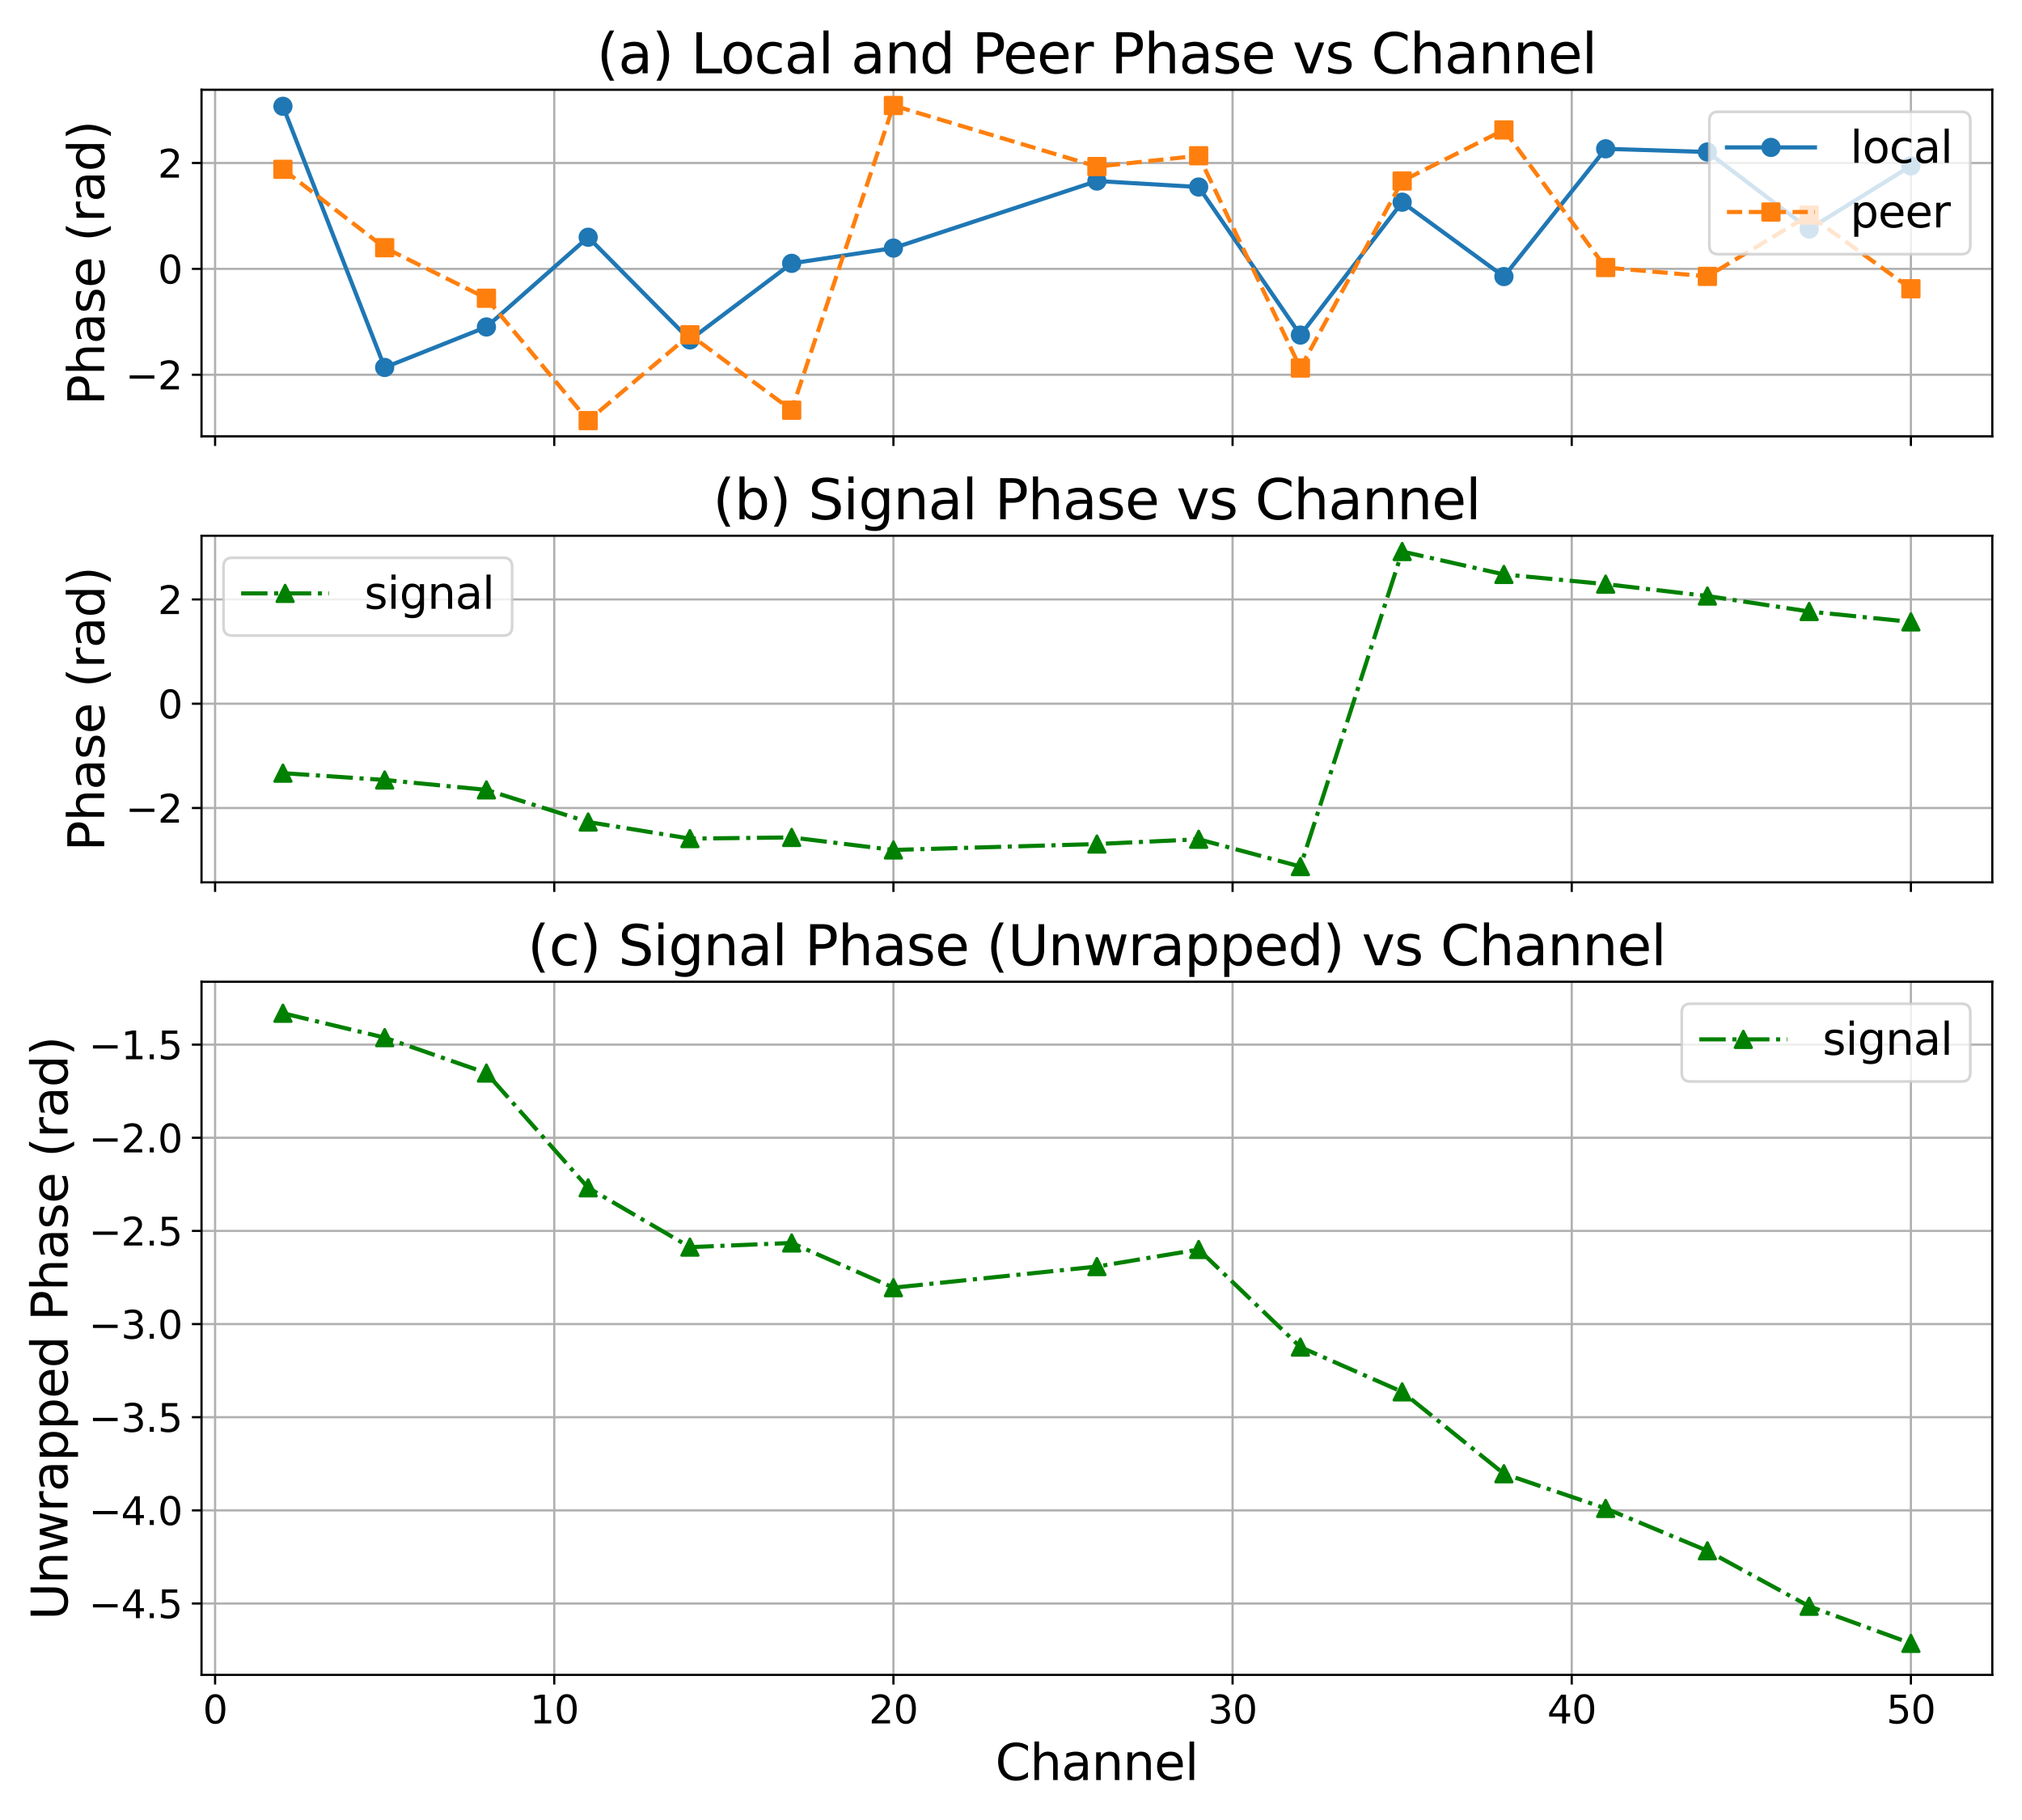 <?xml version="1.0" encoding="utf-8" standalone="no"?>
<!DOCTYPE svg PUBLIC "-//W3C//DTD SVG 1.1//EN"
  "http://www.w3.org/Graphics/SVG/1.1/DTD/svg11.dtd">
<svg xmlns:xlink="http://www.w3.org/1999/xlink" width="735.243pt" height="661.719pt" viewBox="0 0 735.243 661.719" xmlns="http://www.w3.org/2000/svg" version="1.1">
 <defs>
  <style type="text/css">*{stroke-linejoin: round; stroke-linecap: butt}</style>
 </defs>
 <g id="figure_1">
  <g id="patch_1">
   <path d="M 0 661.719 
L 735.243 661.719 
L 735.243 0 
L 0 0 
z
" style="fill: #ffffff"/>
  </g>
  <g id="axes_1">
   <g id="patch_2">
    <path d="M 73.28 158.65 
L 724.443 158.65 
L 724.443 32.64 
L 73.28 32.64 
z
" style="fill: #ffffff"/>
   </g>
   <g id="matplotlib.axis_1">
    <g id="xtick_1">
     <g id="line2d_1">
      <path d="M 78.213 158.65 
L 78.213 32.64 
" clip-path="url(#p3ff917befa)" style="fill: none; stroke: #b0b0b0; stroke-width: 0.8; stroke-linecap: square"/>
     </g>
     <g id="line2d_2">
      <defs>
       <path id="m486cc1d243" d="M 0 0 
L 0 3.5 
" style="stroke: #000000; stroke-width: 0.8"/>
      </defs>
      <g>
       <use xlink:href="#m486cc1d243" x="78.213" y="158.65" style="stroke: #000000; stroke-width: 0.8"/>
      </g>
     </g>
    </g>
    <g id="xtick_2">
     <g id="line2d_3">
      <path d="M 201.539 158.65 
L 201.539 32.64 
" clip-path="url(#p3ff917befa)" style="fill: none; stroke: #b0b0b0; stroke-width: 0.8; stroke-linecap: square"/>
     </g>
     <g id="line2d_4">
      <g>
       <use xlink:href="#m486cc1d243" x="201.539" y="158.65" style="stroke: #000000; stroke-width: 0.8"/>
      </g>
     </g>
    </g>
    <g id="xtick_3">
     <g id="line2d_5">
      <path d="M 324.866 158.65 
L 324.866 32.64 
" clip-path="url(#p3ff917befa)" style="fill: none; stroke: #b0b0b0; stroke-width: 0.8; stroke-linecap: square"/>
     </g>
     <g id="line2d_6">
      <g>
       <use xlink:href="#m486cc1d243" x="324.866" y="158.65" style="stroke: #000000; stroke-width: 0.8"/>
      </g>
     </g>
    </g>
    <g id="xtick_4">
     <g id="line2d_7">
      <path d="M 448.192 158.65 
L 448.192 32.64 
" clip-path="url(#p3ff917befa)" style="fill: none; stroke: #b0b0b0; stroke-width: 0.8; stroke-linecap: square"/>
     </g>
     <g id="line2d_8">
      <g>
       <use xlink:href="#m486cc1d243" x="448.192" y="158.65" style="stroke: #000000; stroke-width: 0.8"/>
      </g>
     </g>
    </g>
    <g id="xtick_5">
     <g id="line2d_9">
      <path d="M 571.518 158.65 
L 571.518 32.64 
" clip-path="url(#p3ff917befa)" style="fill: none; stroke: #b0b0b0; stroke-width: 0.8; stroke-linecap: square"/>
     </g>
     <g id="line2d_10">
      <g>
       <use xlink:href="#m486cc1d243" x="571.518" y="158.65" style="stroke: #000000; stroke-width: 0.8"/>
      </g>
     </g>
    </g>
    <g id="xtick_6">
     <g id="line2d_11">
      <path d="M 694.845 158.65 
L 694.845 32.64 
" clip-path="url(#p3ff917befa)" style="fill: none; stroke: #b0b0b0; stroke-width: 0.8; stroke-linecap: square"/>
     </g>
     <g id="line2d_12">
      <g>
       <use xlink:href="#m486cc1d243" x="694.845" y="158.65" style="stroke: #000000; stroke-width: 0.8"/>
      </g>
     </g>
    </g>
   </g>
   <g id="matplotlib.axis_2">
    <g id="ytick_1">
     <g id="line2d_13">
      <path d="M 73.28 136.251 
L 724.443 136.251 
" clip-path="url(#p3ff917befa)" style="fill: none; stroke: #b0b0b0; stroke-width: 0.8; stroke-linecap: square"/>
     </g>
     <g id="line2d_14">
      <defs>
       <path id="m146e8f271c" d="M 0 0 
L -3.5 0 
" style="stroke: #000000; stroke-width: 0.8"/>
      </defs>
      <g>
       <use xlink:href="#m146e8f271c" x="73.28" y="136.251" style="stroke: #000000; stroke-width: 0.8"/>
      </g>
     </g>
     <g id="text_1">
      <!-- −2 -->
      <g transform="translate(45.641 141.57) scale(0.14 -0.14)">
       <defs>
        <path id="DejaVuSans-2212" d="M 678 2272 
L 4684 2272 
L 4684 1741 
L 678 1741 
L 678 2272 
z
" transform="scale(0.016)"/>
        <path id="DejaVuSans-32" d="M 1228 531 
L 3431 531 
L 3431 0 
L 469 0 
L 469 531 
Q 828 903 1448 1529 
Q 2069 2156 2228 2338 
Q 2531 2678 2651 2914 
Q 2772 3150 2772 3378 
Q 2772 3750 2511 3984 
Q 2250 4219 1831 4219 
Q 1534 4219 1204 4116 
Q 875 4013 500 3803 
L 500 4441 
Q 881 4594 1212 4672 
Q 1544 4750 1819 4750 
Q 2544 4750 2975 4387 
Q 3406 4025 3406 3419 
Q 3406 3131 3298 2873 
Q 3191 2616 2906 2266 
Q 2828 2175 2409 1742 
Q 1991 1309 1228 531 
z
" transform="scale(0.016)"/>
       </defs>
       <use xlink:href="#DejaVuSans-2212"/>
       <use xlink:href="#DejaVuSans-32" transform="translate(83.789 0)"/>
      </g>
     </g>
    </g>
    <g id="ytick_2">
     <g id="line2d_15">
      <path d="M 73.28 97.758 
L 724.443 97.758 
" clip-path="url(#p3ff917befa)" style="fill: none; stroke: #b0b0b0; stroke-width: 0.8; stroke-linecap: square"/>
     </g>
     <g id="line2d_16">
      <g>
       <use xlink:href="#m146e8f271c" x="73.28" y="97.758" style="stroke: #000000; stroke-width: 0.8"/>
      </g>
     </g>
     <g id="text_2">
      <!-- 0 -->
      <g transform="translate(57.373 103.076) scale(0.14 -0.14)">
       <defs>
        <path id="DejaVuSans-30" d="M 2034 4250 
Q 1547 4250 1301 3770 
Q 1056 3291 1056 2328 
Q 1056 1369 1301 889 
Q 1547 409 2034 409 
Q 2525 409 2770 889 
Q 3016 1369 3016 2328 
Q 3016 3291 2770 3770 
Q 2525 4250 2034 4250 
z
M 2034 4750 
Q 2819 4750 3233 4129 
Q 3647 3509 3647 2328 
Q 3647 1150 3233 529 
Q 2819 -91 2034 -91 
Q 1250 -91 836 529 
Q 422 1150 422 2328 
Q 422 3509 836 4129 
Q 1250 4750 2034 4750 
z
" transform="scale(0.016)"/>
       </defs>
       <use xlink:href="#DejaVuSans-30"/>
      </g>
     </g>
    </g>
    <g id="ytick_3">
     <g id="line2d_17">
      <path d="M 73.28 59.264 
L 724.443 59.264 
" clip-path="url(#p3ff917befa)" style="fill: none; stroke: #b0b0b0; stroke-width: 0.8; stroke-linecap: square"/>
     </g>
     <g id="line2d_18">
      <g>
       <use xlink:href="#m146e8f271c" x="73.28" y="59.264" style="stroke: #000000; stroke-width: 0.8"/>
      </g>
     </g>
     <g id="text_3">
      <!-- 2 -->
      <g transform="translate(57.373 64.583) scale(0.14 -0.14)">
       <use xlink:href="#DejaVuSans-32"/>
      </g>
     </g>
    </g>
    <g id="text_4">
     <!-- Phase (rad) -->
     <g transform="translate(37.898 147.329) rotate(-90) scale(0.18 -0.18)">
      <defs>
       <path id="DejaVuSans-50" d="M 1259 4147 
L 1259 2394 
L 2053 2394 
Q 2494 2394 2734 2622 
Q 2975 2850 2975 3272 
Q 2975 3691 2734 3919 
Q 2494 4147 2053 4147 
L 1259 4147 
z
M 628 4666 
L 2053 4666 
Q 2838 4666 3239 4311 
Q 3641 3956 3641 3272 
Q 3641 2581 3239 2228 
Q 2838 1875 2053 1875 
L 1259 1875 
L 1259 0 
L 628 0 
L 628 4666 
z
" transform="scale(0.016)"/>
       <path id="DejaVuSans-68" d="M 3513 2113 
L 3513 0 
L 2938 0 
L 2938 2094 
Q 2938 2591 2744 2837 
Q 2550 3084 2163 3084 
Q 1697 3084 1428 2787 
Q 1159 2491 1159 1978 
L 1159 0 
L 581 0 
L 581 4863 
L 1159 4863 
L 1159 2956 
Q 1366 3272 1645 3428 
Q 1925 3584 2291 3584 
Q 2894 3584 3203 3211 
Q 3513 2838 3513 2113 
z
" transform="scale(0.016)"/>
       <path id="DejaVuSans-61" d="M 2194 1759 
Q 1497 1759 1228 1600 
Q 959 1441 959 1056 
Q 959 750 1161 570 
Q 1363 391 1709 391 
Q 2188 391 2477 730 
Q 2766 1069 2766 1631 
L 2766 1759 
L 2194 1759 
z
M 3341 1997 
L 3341 0 
L 2766 0 
L 2766 531 
Q 2569 213 2275 61 
Q 1981 -91 1556 -91 
Q 1019 -91 701 211 
Q 384 513 384 1019 
Q 384 1609 779 1909 
Q 1175 2209 1959 2209 
L 2766 2209 
L 2766 2266 
Q 2766 2663 2505 2880 
Q 2244 3097 1772 3097 
Q 1472 3097 1187 3025 
Q 903 2953 641 2809 
L 641 3341 
Q 956 3463 1253 3523 
Q 1550 3584 1831 3584 
Q 2591 3584 2966 3190 
Q 3341 2797 3341 1997 
z
" transform="scale(0.016)"/>
       <path id="DejaVuSans-73" d="M 2834 3397 
L 2834 2853 
Q 2591 2978 2328 3040 
Q 2066 3103 1784 3103 
Q 1356 3103 1142 2972 
Q 928 2841 928 2578 
Q 928 2378 1081 2264 
Q 1234 2150 1697 2047 
L 1894 2003 
Q 2506 1872 2764 1633 
Q 3022 1394 3022 966 
Q 3022 478 2636 193 
Q 2250 -91 1575 -91 
Q 1294 -91 989 -36 
Q 684 19 347 128 
L 347 722 
Q 666 556 975 473 
Q 1284 391 1588 391 
Q 1994 391 2212 530 
Q 2431 669 2431 922 
Q 2431 1156 2273 1281 
Q 2116 1406 1581 1522 
L 1381 1569 
Q 847 1681 609 1914 
Q 372 2147 372 2553 
Q 372 3047 722 3315 
Q 1072 3584 1716 3584 
Q 2034 3584 2315 3537 
Q 2597 3491 2834 3397 
z
" transform="scale(0.016)"/>
       <path id="DejaVuSans-65" d="M 3597 1894 
L 3597 1613 
L 953 1613 
Q 991 1019 1311 708 
Q 1631 397 2203 397 
Q 2534 397 2845 478 
Q 3156 559 3463 722 
L 3463 178 
Q 3153 47 2828 -22 
Q 2503 -91 2169 -91 
Q 1331 -91 842 396 
Q 353 884 353 1716 
Q 353 2575 817 3079 
Q 1281 3584 2069 3584 
Q 2775 3584 3186 3129 
Q 3597 2675 3597 1894 
z
M 3022 2063 
Q 3016 2534 2758 2815 
Q 2500 3097 2075 3097 
Q 1594 3097 1305 2825 
Q 1016 2553 972 2059 
L 3022 2063 
z
" transform="scale(0.016)"/>
       <path id="DejaVuSans-20" transform="scale(0.016)"/>
       <path id="DejaVuSans-28" d="M 1984 4856 
Q 1566 4138 1362 3434 
Q 1159 2731 1159 2009 
Q 1159 1288 1364 580 
Q 1569 -128 1984 -844 
L 1484 -844 
Q 1016 -109 783 600 
Q 550 1309 550 2009 
Q 550 2706 781 3412 
Q 1013 4119 1484 4856 
L 1984 4856 
z
" transform="scale(0.016)"/>
       <path id="DejaVuSans-72" d="M 2631 2963 
Q 2534 3019 2420 3045 
Q 2306 3072 2169 3072 
Q 1681 3072 1420 2755 
Q 1159 2438 1159 1844 
L 1159 0 
L 581 0 
L 581 3500 
L 1159 3500 
L 1159 2956 
Q 1341 3275 1631 3429 
Q 1922 3584 2338 3584 
Q 2397 3584 2469 3576 
Q 2541 3569 2628 3553 
L 2631 2963 
z
" transform="scale(0.016)"/>
       <path id="DejaVuSans-64" d="M 2906 2969 
L 2906 4863 
L 3481 4863 
L 3481 0 
L 2906 0 
L 2906 525 
Q 2725 213 2448 61 
Q 2172 -91 1784 -91 
Q 1150 -91 751 415 
Q 353 922 353 1747 
Q 353 2572 751 3078 
Q 1150 3584 1784 3584 
Q 2172 3584 2448 3432 
Q 2725 3281 2906 2969 
z
M 947 1747 
Q 947 1113 1208 752 
Q 1469 391 1925 391 
Q 2381 391 2643 752 
Q 2906 1113 2906 1747 
Q 2906 2381 2643 2742 
Q 2381 3103 1925 3103 
Q 1469 3103 1208 2742 
Q 947 2381 947 1747 
z
" transform="scale(0.016)"/>
       <path id="DejaVuSans-29" d="M 513 4856 
L 1013 4856 
Q 1481 4119 1714 3412 
Q 1947 2706 1947 2009 
Q 1947 1309 1714 600 
Q 1481 -109 1013 -844 
L 513 -844 
Q 928 -128 1133 580 
Q 1338 1288 1338 2009 
Q 1338 2731 1133 3434 
Q 928 4138 513 4856 
z
" transform="scale(0.016)"/>
      </defs>
      <use xlink:href="#DejaVuSans-50"/>
      <use xlink:href="#DejaVuSans-68" transform="translate(60.303 0)"/>
      <use xlink:href="#DejaVuSans-61" transform="translate(123.682 0)"/>
      <use xlink:href="#DejaVuSans-73" transform="translate(184.961 0)"/>
      <use xlink:href="#DejaVuSans-65" transform="translate(237.061 0)"/>
      <use xlink:href="#DejaVuSans-20" transform="translate(298.584 0)"/>
      <use xlink:href="#DejaVuSans-28" transform="translate(330.371 0)"/>
      <use xlink:href="#DejaVuSans-72" transform="translate(369.385 0)"/>
      <use xlink:href="#DejaVuSans-61" transform="translate(410.498 0)"/>
      <use xlink:href="#DejaVuSans-64" transform="translate(471.777 0)"/>
      <use xlink:href="#DejaVuSans-29" transform="translate(535.254 0)"/>
     </g>
    </g>
   </g>
   <g id="line2d_19">
    <path d="M 102.878 38.648 
L 139.876 133.6 
L 176.874 118.884 
L 213.872 86.258 
L 250.87 123.59 
L 287.868 95.745 
L 324.866 90.198 
L 398.861 65.821 
L 435.859 67.994 
L 472.857 121.827 
L 509.855 73.511 
L 546.853 100.557 
L 583.851 54.106 
L 620.849 55.26 
L 657.847 83.274 
L 694.845 60.33 
" clip-path="url(#p3ff917befa)" style="fill: none; stroke: #1f77b4; stroke-width: 1.5; stroke-linecap: square"/>
    <defs>
     <path id="m48613addc3" d="M 0 3 
C 0.796 3 1.559 2.684 2.121 2.121 
C 2.684 1.559 3 0.796 3 0 
C 3 -0.796 2.684 -1.559 2.121 -2.121 
C 1.559 -2.684 0.796 -3 0 -3 
C -0.796 -3 -1.559 -2.684 -2.121 -2.121 
C -2.684 -1.559 -3 -0.796 -3 0 
C -3 0.796 -2.684 1.559 -2.121 2.121 
C -1.559 2.684 -0.796 3 0 3 
z
" style="stroke: #1f77b4"/>
    </defs>
    <g clip-path="url(#p3ff917befa)">
     <use xlink:href="#m48613addc3" x="102.878" y="38.648" style="fill: #1f77b4; stroke: #1f77b4"/>
     <use xlink:href="#m48613addc3" x="139.876" y="133.6" style="fill: #1f77b4; stroke: #1f77b4"/>
     <use xlink:href="#m48613addc3" x="176.874" y="118.884" style="fill: #1f77b4; stroke: #1f77b4"/>
     <use xlink:href="#m48613addc3" x="213.872" y="86.258" style="fill: #1f77b4; stroke: #1f77b4"/>
     <use xlink:href="#m48613addc3" x="250.87" y="123.59" style="fill: #1f77b4; stroke: #1f77b4"/>
     <use xlink:href="#m48613addc3" x="287.868" y="95.745" style="fill: #1f77b4; stroke: #1f77b4"/>
     <use xlink:href="#m48613addc3" x="324.866" y="90.198" style="fill: #1f77b4; stroke: #1f77b4"/>
     <use xlink:href="#m48613addc3" x="398.861" y="65.821" style="fill: #1f77b4; stroke: #1f77b4"/>
     <use xlink:href="#m48613addc3" x="435.859" y="67.994" style="fill: #1f77b4; stroke: #1f77b4"/>
     <use xlink:href="#m48613addc3" x="472.857" y="121.827" style="fill: #1f77b4; stroke: #1f77b4"/>
     <use xlink:href="#m48613addc3" x="509.855" y="73.511" style="fill: #1f77b4; stroke: #1f77b4"/>
     <use xlink:href="#m48613addc3" x="546.853" y="100.557" style="fill: #1f77b4; stroke: #1f77b4"/>
     <use xlink:href="#m48613addc3" x="583.851" y="54.106" style="fill: #1f77b4; stroke: #1f77b4"/>
     <use xlink:href="#m48613addc3" x="620.849" y="55.26" style="fill: #1f77b4; stroke: #1f77b4"/>
     <use xlink:href="#m48613addc3" x="657.847" y="83.274" style="fill: #1f77b4; stroke: #1f77b4"/>
     <use xlink:href="#m48613addc3" x="694.845" y="60.33" style="fill: #1f77b4; stroke: #1f77b4"/>
    </g>
   </g>
   <g id="line2d_20">
    <path d="M 102.878 61.564 
L 139.876 90.063 
L 176.874 108.439 
L 213.872 152.922 
L 250.87 121.718 
L 287.868 149.131 
L 324.866 38.368 
L 398.861 60.563 
L 435.859 56.627 
L 472.857 133.808 
L 509.855 65.816 
L 546.853 47.233 
L 583.851 97.264 
L 620.849 100.489 
L 657.847 78.205 
L 694.845 104.983 
" clip-path="url(#p3ff917befa)" style="fill: none; stroke-dasharray: 5.55,2.4; stroke-dashoffset: 0; stroke: #ff7f0e; stroke-width: 1.5"/>
    <defs>
     <path id="m0dc5d1ef03" d="M -3 3 
L 3 3 
L 3 -3 
L -3 -3 
z
" style="stroke: #ff7f0e; stroke-linejoin: miter"/>
    </defs>
    <g clip-path="url(#p3ff917befa)">
     <use xlink:href="#m0dc5d1ef03" x="102.878" y="61.564" style="fill: #ff7f0e; stroke: #ff7f0e; stroke-linejoin: miter"/>
     <use xlink:href="#m0dc5d1ef03" x="139.876" y="90.063" style="fill: #ff7f0e; stroke: #ff7f0e; stroke-linejoin: miter"/>
     <use xlink:href="#m0dc5d1ef03" x="176.874" y="108.439" style="fill: #ff7f0e; stroke: #ff7f0e; stroke-linejoin: miter"/>
     <use xlink:href="#m0dc5d1ef03" x="213.872" y="152.922" style="fill: #ff7f0e; stroke: #ff7f0e; stroke-linejoin: miter"/>
     <use xlink:href="#m0dc5d1ef03" x="250.87" y="121.718" style="fill: #ff7f0e; stroke: #ff7f0e; stroke-linejoin: miter"/>
     <use xlink:href="#m0dc5d1ef03" x="287.868" y="149.131" style="fill: #ff7f0e; stroke: #ff7f0e; stroke-linejoin: miter"/>
     <use xlink:href="#m0dc5d1ef03" x="324.866" y="38.368" style="fill: #ff7f0e; stroke: #ff7f0e; stroke-linejoin: miter"/>
     <use xlink:href="#m0dc5d1ef03" x="398.861" y="60.563" style="fill: #ff7f0e; stroke: #ff7f0e; stroke-linejoin: miter"/>
     <use xlink:href="#m0dc5d1ef03" x="435.859" y="56.627" style="fill: #ff7f0e; stroke: #ff7f0e; stroke-linejoin: miter"/>
     <use xlink:href="#m0dc5d1ef03" x="472.857" y="133.808" style="fill: #ff7f0e; stroke: #ff7f0e; stroke-linejoin: miter"/>
     <use xlink:href="#m0dc5d1ef03" x="509.855" y="65.816" style="fill: #ff7f0e; stroke: #ff7f0e; stroke-linejoin: miter"/>
     <use xlink:href="#m0dc5d1ef03" x="546.853" y="47.233" style="fill: #ff7f0e; stroke: #ff7f0e; stroke-linejoin: miter"/>
     <use xlink:href="#m0dc5d1ef03" x="583.851" y="97.264" style="fill: #ff7f0e; stroke: #ff7f0e; stroke-linejoin: miter"/>
     <use xlink:href="#m0dc5d1ef03" x="620.849" y="100.489" style="fill: #ff7f0e; stroke: #ff7f0e; stroke-linejoin: miter"/>
     <use xlink:href="#m0dc5d1ef03" x="657.847" y="78.205" style="fill: #ff7f0e; stroke: #ff7f0e; stroke-linejoin: miter"/>
     <use xlink:href="#m0dc5d1ef03" x="694.845" y="104.983" style="fill: #ff7f0e; stroke: #ff7f0e; stroke-linejoin: miter"/>
    </g>
   </g>
   <g id="patch_3">
    <path d="M 73.28 158.65 
L 73.28 32.64 
" style="fill: none; stroke: #000000; stroke-width: 0.8; stroke-linejoin: miter; stroke-linecap: square"/>
   </g>
   <g id="patch_4">
    <path d="M 724.443 158.65 
L 724.443 32.64 
" style="fill: none; stroke: #000000; stroke-width: 0.8; stroke-linejoin: miter; stroke-linecap: square"/>
   </g>
   <g id="patch_5">
    <path d="M 73.28 158.65 
L 724.443 158.65 
" style="fill: none; stroke: #000000; stroke-width: 0.8; stroke-linejoin: miter; stroke-linecap: square"/>
   </g>
   <g id="patch_6">
    <path d="M 73.28 32.64 
L 724.443 32.64 
" style="fill: none; stroke: #000000; stroke-width: 0.8; stroke-linejoin: miter; stroke-linecap: square"/>
   </g>
   <g id="text_5">
    <!-- (a) Local and Peer Phase vs Channel -->
    <g transform="translate(217.002 26.64) scale(0.2 -0.2)">
     <defs>
      <path id="DejaVuSans-4c" d="M 628 4666 
L 1259 4666 
L 1259 531 
L 3531 531 
L 3531 0 
L 628 0 
L 628 4666 
z
" transform="scale(0.016)"/>
      <path id="DejaVuSans-6f" d="M 1959 3097 
Q 1497 3097 1228 2736 
Q 959 2375 959 1747 
Q 959 1119 1226 758 
Q 1494 397 1959 397 
Q 2419 397 2687 759 
Q 2956 1122 2956 1747 
Q 2956 2369 2687 2733 
Q 2419 3097 1959 3097 
z
M 1959 3584 
Q 2709 3584 3137 3096 
Q 3566 2609 3566 1747 
Q 3566 888 3137 398 
Q 2709 -91 1959 -91 
Q 1206 -91 779 398 
Q 353 888 353 1747 
Q 353 2609 779 3096 
Q 1206 3584 1959 3584 
z
" transform="scale(0.016)"/>
      <path id="DejaVuSans-63" d="M 3122 3366 
L 3122 2828 
Q 2878 2963 2633 3030 
Q 2388 3097 2138 3097 
Q 1578 3097 1268 2742 
Q 959 2388 959 1747 
Q 959 1106 1268 751 
Q 1578 397 2138 397 
Q 2388 397 2633 464 
Q 2878 531 3122 666 
L 3122 134 
Q 2881 22 2623 -34 
Q 2366 -91 2075 -91 
Q 1284 -91 818 406 
Q 353 903 353 1747 
Q 353 2603 823 3093 
Q 1294 3584 2113 3584 
Q 2378 3584 2631 3529 
Q 2884 3475 3122 3366 
z
" transform="scale(0.016)"/>
      <path id="DejaVuSans-6c" d="M 603 4863 
L 1178 4863 
L 1178 0 
L 603 0 
L 603 4863 
z
" transform="scale(0.016)"/>
      <path id="DejaVuSans-6e" d="M 3513 2113 
L 3513 0 
L 2938 0 
L 2938 2094 
Q 2938 2591 2744 2837 
Q 2550 3084 2163 3084 
Q 1697 3084 1428 2787 
Q 1159 2491 1159 1978 
L 1159 0 
L 581 0 
L 581 3500 
L 1159 3500 
L 1159 2956 
Q 1366 3272 1645 3428 
Q 1925 3584 2291 3584 
Q 2894 3584 3203 3211 
Q 3513 2838 3513 2113 
z
" transform="scale(0.016)"/>
      <path id="DejaVuSans-76" d="M 191 3500 
L 800 3500 
L 1894 563 
L 2988 3500 
L 3597 3500 
L 2284 0 
L 1503 0 
L 191 3500 
z
" transform="scale(0.016)"/>
      <path id="DejaVuSans-43" d="M 4122 4306 
L 4122 3641 
Q 3803 3938 3442 4084 
Q 3081 4231 2675 4231 
Q 1875 4231 1450 3742 
Q 1025 3253 1025 2328 
Q 1025 1406 1450 917 
Q 1875 428 2675 428 
Q 3081 428 3442 575 
Q 3803 722 4122 1019 
L 4122 359 
Q 3791 134 3420 21 
Q 3050 -91 2638 -91 
Q 1578 -91 968 557 
Q 359 1206 359 2328 
Q 359 3453 968 4101 
Q 1578 4750 2638 4750 
Q 3056 4750 3426 4639 
Q 3797 4528 4122 4306 
z
" transform="scale(0.016)"/>
     </defs>
     <use xlink:href="#DejaVuSans-28"/>
     <use xlink:href="#DejaVuSans-61" transform="translate(39.014 0)"/>
     <use xlink:href="#DejaVuSans-29" transform="translate(100.293 0)"/>
     <use xlink:href="#DejaVuSans-20" transform="translate(139.307 0)"/>
     <use xlink:href="#DejaVuSans-4c" transform="translate(171.094 0)"/>
     <use xlink:href="#DejaVuSans-6f" transform="translate(225.057 0)"/>
     <use xlink:href="#DejaVuSans-63" transform="translate(286.238 0)"/>
     <use xlink:href="#DejaVuSans-61" transform="translate(341.219 0)"/>
     <use xlink:href="#DejaVuSans-6c" transform="translate(402.498 0)"/>
     <use xlink:href="#DejaVuSans-20" transform="translate(430.281 0)"/>
     <use xlink:href="#DejaVuSans-61" transform="translate(462.068 0)"/>
     <use xlink:href="#DejaVuSans-6e" transform="translate(523.348 0)"/>
     <use xlink:href="#DejaVuSans-64" transform="translate(586.727 0)"/>
     <use xlink:href="#DejaVuSans-20" transform="translate(650.203 0)"/>
     <use xlink:href="#DejaVuSans-50" transform="translate(681.99 0)"/>
     <use xlink:href="#DejaVuSans-65" transform="translate(738.668 0)"/>
     <use xlink:href="#DejaVuSans-65" transform="translate(800.191 0)"/>
     <use xlink:href="#DejaVuSans-72" transform="translate(861.715 0)"/>
     <use xlink:href="#DejaVuSans-20" transform="translate(902.828 0)"/>
     <use xlink:href="#DejaVuSans-50" transform="translate(934.615 0)"/>
     <use xlink:href="#DejaVuSans-68" transform="translate(994.918 0)"/>
     <use xlink:href="#DejaVuSans-61" transform="translate(1058.297 0)"/>
     <use xlink:href="#DejaVuSans-73" transform="translate(1119.576 0)"/>
     <use xlink:href="#DejaVuSans-65" transform="translate(1171.676 0)"/>
     <use xlink:href="#DejaVuSans-20" transform="translate(1233.199 0)"/>
     <use xlink:href="#DejaVuSans-76" transform="translate(1264.986 0)"/>
     <use xlink:href="#DejaVuSans-73" transform="translate(1324.166 0)"/>
     <use xlink:href="#DejaVuSans-20" transform="translate(1376.266 0)"/>
     <use xlink:href="#DejaVuSans-43" transform="translate(1408.053 0)"/>
     <use xlink:href="#DejaVuSans-68" transform="translate(1477.877 0)"/>
     <use xlink:href="#DejaVuSans-61" transform="translate(1541.256 0)"/>
     <use xlink:href="#DejaVuSans-6e" transform="translate(1602.535 0)"/>
     <use xlink:href="#DejaVuSans-6e" transform="translate(1665.914 0)"/>
     <use xlink:href="#DejaVuSans-65" transform="translate(1729.293 0)"/>
     <use xlink:href="#DejaVuSans-6c" transform="translate(1790.816 0)"/>
    </g>
   </g>
   <g id="legend_1">
    <g id="patch_7">
     <path d="M 624.76 92.41 
L 713.243 92.41 
Q 716.443 92.41 716.443 89.21 
L 716.443 43.84 
Q 716.443 40.64 713.243 40.64 
L 624.76 40.64 
Q 621.56 40.64 621.56 43.84 
L 621.56 89.21 
Q 621.56 92.41 624.76 92.41 
z
" style="fill: #ffffff; opacity: 0.8; stroke: #cccccc; stroke-linejoin: miter"/>
    </g>
    <g id="line2d_21">
     <path d="M 627.96 53.597 
L 643.96 53.597 
L 659.96 53.597 
" style="fill: none; stroke: #1f77b4; stroke-width: 1.5; stroke-linecap: square"/>
     <g>
      <use xlink:href="#m48613addc3" x="643.96" y="53.597" style="fill: #1f77b4; stroke: #1f77b4"/>
     </g>
    </g>
    <g id="text_6">
     <!-- local -->
     <g transform="translate(672.76 59.197) scale(0.16 -0.16)">
      <use xlink:href="#DejaVuSans-6c"/>
      <use xlink:href="#DejaVuSans-6f" transform="translate(27.783 0)"/>
      <use xlink:href="#DejaVuSans-63" transform="translate(88.965 0)"/>
      <use xlink:href="#DejaVuSans-61" transform="translate(143.945 0)"/>
      <use xlink:href="#DejaVuSans-6c" transform="translate(205.225 0)"/>
     </g>
    </g>
    <g id="line2d_22">
     <path d="M 627.96 77.082 
L 643.96 77.082 
L 659.96 77.082 
" style="fill: none; stroke-dasharray: 5.55,2.4; stroke-dashoffset: 0; stroke: #ff7f0e; stroke-width: 1.5"/>
     <g>
      <use xlink:href="#m0dc5d1ef03" x="643.96" y="77.082" style="fill: #ff7f0e; stroke: #ff7f0e; stroke-linejoin: miter"/>
     </g>
    </g>
    <g id="text_7">
     <!-- peer -->
     <g transform="translate(672.76 82.683) scale(0.16 -0.16)">
      <defs>
       <path id="DejaVuSans-70" d="M 1159 525 
L 1159 -1331 
L 581 -1331 
L 581 3500 
L 1159 3500 
L 1159 2969 
Q 1341 3281 1617 3432 
Q 1894 3584 2278 3584 
Q 2916 3584 3314 3078 
Q 3713 2572 3713 1747 
Q 3713 922 3314 415 
Q 2916 -91 2278 -91 
Q 1894 -91 1617 61 
Q 1341 213 1159 525 
z
M 3116 1747 
Q 3116 2381 2855 2742 
Q 2594 3103 2138 3103 
Q 1681 3103 1420 2742 
Q 1159 2381 1159 1747 
Q 1159 1113 1420 752 
Q 1681 391 2138 391 
Q 2594 391 2855 752 
Q 3116 1113 3116 1747 
z
" transform="scale(0.016)"/>
      </defs>
      <use xlink:href="#DejaVuSans-70"/>
      <use xlink:href="#DejaVuSans-65" transform="translate(63.477 0)"/>
      <use xlink:href="#DejaVuSans-65" transform="translate(125 0)"/>
      <use xlink:href="#DejaVuSans-72" transform="translate(186.523 0)"/>
     </g>
    </g>
   </g>
  </g>
  <g id="axes_2">
   <g id="patch_8">
    <path d="M 73.28 320.799 
L 724.443 320.799 
L 724.443 194.79 
L 73.28 194.79 
z
" style="fill: #ffffff"/>
   </g>
   <g id="matplotlib.axis_3">
    <g id="xtick_7">
     <g id="line2d_23">
      <path d="M 78.213 320.799 
L 78.213 194.79 
" clip-path="url(#p4c7b6b61fb)" style="fill: none; stroke: #b0b0b0; stroke-width: 0.8; stroke-linecap: square"/>
     </g>
     <g id="line2d_24">
      <g>
       <use xlink:href="#m486cc1d243" x="78.213" y="320.799" style="stroke: #000000; stroke-width: 0.8"/>
      </g>
     </g>
    </g>
    <g id="xtick_8">
     <g id="line2d_25">
      <path d="M 201.539 320.799 
L 201.539 194.79 
" clip-path="url(#p4c7b6b61fb)" style="fill: none; stroke: #b0b0b0; stroke-width: 0.8; stroke-linecap: square"/>
     </g>
     <g id="line2d_26">
      <g>
       <use xlink:href="#m486cc1d243" x="201.539" y="320.799" style="stroke: #000000; stroke-width: 0.8"/>
      </g>
     </g>
    </g>
    <g id="xtick_9">
     <g id="line2d_27">
      <path d="M 324.866 320.799 
L 324.866 194.79 
" clip-path="url(#p4c7b6b61fb)" style="fill: none; stroke: #b0b0b0; stroke-width: 0.8; stroke-linecap: square"/>
     </g>
     <g id="line2d_28">
      <g>
       <use xlink:href="#m486cc1d243" x="324.866" y="320.799" style="stroke: #000000; stroke-width: 0.8"/>
      </g>
     </g>
    </g>
    <g id="xtick_10">
     <g id="line2d_29">
      <path d="M 448.192 320.799 
L 448.192 194.79 
" clip-path="url(#p4c7b6b61fb)" style="fill: none; stroke: #b0b0b0; stroke-width: 0.8; stroke-linecap: square"/>
     </g>
     <g id="line2d_30">
      <g>
       <use xlink:href="#m486cc1d243" x="448.192" y="320.799" style="stroke: #000000; stroke-width: 0.8"/>
      </g>
     </g>
    </g>
    <g id="xtick_11">
     <g id="line2d_31">
      <path d="M 571.518 320.799 
L 571.518 194.79 
" clip-path="url(#p4c7b6b61fb)" style="fill: none; stroke: #b0b0b0; stroke-width: 0.8; stroke-linecap: square"/>
     </g>
     <g id="line2d_32">
      <g>
       <use xlink:href="#m486cc1d243" x="571.518" y="320.799" style="stroke: #000000; stroke-width: 0.8"/>
      </g>
     </g>
    </g>
    <g id="xtick_12">
     <g id="line2d_33">
      <path d="M 694.845 320.799 
L 694.845 194.79 
" clip-path="url(#p4c7b6b61fb)" style="fill: none; stroke: #b0b0b0; stroke-width: 0.8; stroke-linecap: square"/>
     </g>
     <g id="line2d_34">
      <g>
       <use xlink:href="#m486cc1d243" x="694.845" y="320.799" style="stroke: #000000; stroke-width: 0.8"/>
      </g>
     </g>
    </g>
   </g>
   <g id="matplotlib.axis_4">
    <g id="ytick_4">
     <g id="line2d_35">
      <path d="M 73.28 293.772 
L 724.443 293.772 
" clip-path="url(#p4c7b6b61fb)" style="fill: none; stroke: #b0b0b0; stroke-width: 0.8; stroke-linecap: square"/>
     </g>
     <g id="line2d_36">
      <g>
       <use xlink:href="#m146e8f271c" x="73.28" y="293.772" style="stroke: #000000; stroke-width: 0.8"/>
      </g>
     </g>
     <g id="text_8">
      <!-- −2 -->
      <g transform="translate(45.641 299.09) scale(0.14 -0.14)">
       <use xlink:href="#DejaVuSans-2212"/>
       <use xlink:href="#DejaVuSans-32" transform="translate(83.789 0)"/>
      </g>
     </g>
    </g>
    <g id="ytick_5">
     <g id="line2d_37">
      <path d="M 73.28 255.858 
L 724.443 255.858 
" clip-path="url(#p4c7b6b61fb)" style="fill: none; stroke: #b0b0b0; stroke-width: 0.8; stroke-linecap: square"/>
     </g>
     <g id="line2d_38">
      <g>
       <use xlink:href="#m146e8f271c" x="73.28" y="255.858" style="stroke: #000000; stroke-width: 0.8"/>
      </g>
     </g>
     <g id="text_9">
      <!-- 0 -->
      <g transform="translate(57.373 261.177) scale(0.14 -0.14)">
       <use xlink:href="#DejaVuSans-30"/>
      </g>
     </g>
    </g>
    <g id="ytick_6">
     <g id="line2d_39">
      <path d="M 73.28 217.945 
L 724.443 217.945 
" clip-path="url(#p4c7b6b61fb)" style="fill: none; stroke: #b0b0b0; stroke-width: 0.8; stroke-linecap: square"/>
     </g>
     <g id="line2d_40">
      <g>
       <use xlink:href="#m146e8f271c" x="73.28" y="217.945" style="stroke: #000000; stroke-width: 0.8"/>
      </g>
     </g>
     <g id="text_10">
      <!-- 2 -->
      <g transform="translate(57.373 223.264) scale(0.14 -0.14)">
       <use xlink:href="#DejaVuSans-32"/>
      </g>
     </g>
    </g>
    <g id="text_11">
     <!-- Phase (rad) -->
     <g transform="translate(37.898 309.478) rotate(-90) scale(0.18 -0.18)">
      <use xlink:href="#DejaVuSans-50"/>
      <use xlink:href="#DejaVuSans-68" transform="translate(60.303 0)"/>
      <use xlink:href="#DejaVuSans-61" transform="translate(123.682 0)"/>
      <use xlink:href="#DejaVuSans-73" transform="translate(184.961 0)"/>
      <use xlink:href="#DejaVuSans-65" transform="translate(237.061 0)"/>
      <use xlink:href="#DejaVuSans-20" transform="translate(298.584 0)"/>
      <use xlink:href="#DejaVuSans-28" transform="translate(330.371 0)"/>
      <use xlink:href="#DejaVuSans-72" transform="translate(369.385 0)"/>
      <use xlink:href="#DejaVuSans-61" transform="translate(410.498 0)"/>
      <use xlink:href="#DejaVuSans-64" transform="translate(471.777 0)"/>
      <use xlink:href="#DejaVuSans-29" transform="translate(535.254 0)"/>
     </g>
    </g>
   </g>
   <g id="line2d_41">
    <path d="M 102.878 281.1 
L 139.876 283.582 
L 176.874 287.187 
L 213.872 298.865 
L 250.87 304.9 
L 287.868 304.476 
L 324.866 309.026 
L 398.861 306.877 
L 435.859 305.141 
L 472.857 315.072 
L 509.855 200.517 
L 546.853 208.852 
L 583.851 212.379 
L 620.849 216.692 
L 657.847 222.336 
L 694.845 226.112 
" clip-path="url(#p4c7b6b61fb)" style="fill: none; stroke-dasharray: 9.6,2.4,1.5,2.4; stroke-dashoffset: 0; stroke: #008000; stroke-width: 1.5"/>
    <defs>
     <path id="mbe1650d57e" d="M 0 -3 
L -3 3 
L 3 3 
z
" style="stroke: #008000; stroke-linejoin: miter"/>
    </defs>
    <g clip-path="url(#p4c7b6b61fb)">
     <use xlink:href="#mbe1650d57e" x="102.878" y="281.1" style="fill: #008000; stroke: #008000; stroke-linejoin: miter"/>
     <use xlink:href="#mbe1650d57e" x="139.876" y="283.582" style="fill: #008000; stroke: #008000; stroke-linejoin: miter"/>
     <use xlink:href="#mbe1650d57e" x="176.874" y="287.187" style="fill: #008000; stroke: #008000; stroke-linejoin: miter"/>
     <use xlink:href="#mbe1650d57e" x="213.872" y="298.865" style="fill: #008000; stroke: #008000; stroke-linejoin: miter"/>
     <use xlink:href="#mbe1650d57e" x="250.87" y="304.9" style="fill: #008000; stroke: #008000; stroke-linejoin: miter"/>
     <use xlink:href="#mbe1650d57e" x="287.868" y="304.476" style="fill: #008000; stroke: #008000; stroke-linejoin: miter"/>
     <use xlink:href="#mbe1650d57e" x="324.866" y="309.026" style="fill: #008000; stroke: #008000; stroke-linejoin: miter"/>
     <use xlink:href="#mbe1650d57e" x="398.861" y="306.877" style="fill: #008000; stroke: #008000; stroke-linejoin: miter"/>
     <use xlink:href="#mbe1650d57e" x="435.859" y="305.141" style="fill: #008000; stroke: #008000; stroke-linejoin: miter"/>
     <use xlink:href="#mbe1650d57e" x="472.857" y="315.072" style="fill: #008000; stroke: #008000; stroke-linejoin: miter"/>
     <use xlink:href="#mbe1650d57e" x="509.855" y="200.517" style="fill: #008000; stroke: #008000; stroke-linejoin: miter"/>
     <use xlink:href="#mbe1650d57e" x="546.853" y="208.852" style="fill: #008000; stroke: #008000; stroke-linejoin: miter"/>
     <use xlink:href="#mbe1650d57e" x="583.851" y="212.379" style="fill: #008000; stroke: #008000; stroke-linejoin: miter"/>
     <use xlink:href="#mbe1650d57e" x="620.849" y="216.692" style="fill: #008000; stroke: #008000; stroke-linejoin: miter"/>
     <use xlink:href="#mbe1650d57e" x="657.847" y="222.336" style="fill: #008000; stroke: #008000; stroke-linejoin: miter"/>
     <use xlink:href="#mbe1650d57e" x="694.845" y="226.112" style="fill: #008000; stroke: #008000; stroke-linejoin: miter"/>
    </g>
   </g>
   <g id="patch_9">
    <path d="M 73.28 320.799 
L 73.28 194.79 
" style="fill: none; stroke: #000000; stroke-width: 0.8; stroke-linejoin: miter; stroke-linecap: square"/>
   </g>
   <g id="patch_10">
    <path d="M 724.443 320.799 
L 724.443 194.79 
" style="fill: none; stroke: #000000; stroke-width: 0.8; stroke-linejoin: miter; stroke-linecap: square"/>
   </g>
   <g id="patch_11">
    <path d="M 73.28 320.799 
L 724.443 320.799 
" style="fill: none; stroke: #000000; stroke-width: 0.8; stroke-linejoin: miter; stroke-linecap: square"/>
   </g>
   <g id="patch_12">
    <path d="M 73.28 194.79 
L 724.443 194.79 
" style="fill: none; stroke: #000000; stroke-width: 0.8; stroke-linejoin: miter; stroke-linecap: square"/>
   </g>
   <g id="text_12">
    <!-- (b) Signal Phase vs Channel -->
    <g transform="translate(259.238 188.79) scale(0.2 -0.2)">
     <defs>
      <path id="DejaVuSans-62" d="M 3116 1747 
Q 3116 2381 2855 2742 
Q 2594 3103 2138 3103 
Q 1681 3103 1420 2742 
Q 1159 2381 1159 1747 
Q 1159 1113 1420 752 
Q 1681 391 2138 391 
Q 2594 391 2855 752 
Q 3116 1113 3116 1747 
z
M 1159 2969 
Q 1341 3281 1617 3432 
Q 1894 3584 2278 3584 
Q 2916 3584 3314 3078 
Q 3713 2572 3713 1747 
Q 3713 922 3314 415 
Q 2916 -91 2278 -91 
Q 1894 -91 1617 61 
Q 1341 213 1159 525 
L 1159 0 
L 581 0 
L 581 4863 
L 1159 4863 
L 1159 2969 
z
" transform="scale(0.016)"/>
      <path id="DejaVuSans-53" d="M 3425 4513 
L 3425 3897 
Q 3066 4069 2747 4153 
Q 2428 4238 2131 4238 
Q 1616 4238 1336 4038 
Q 1056 3838 1056 3469 
Q 1056 3159 1242 3001 
Q 1428 2844 1947 2747 
L 2328 2669 
Q 3034 2534 3370 2195 
Q 3706 1856 3706 1288 
Q 3706 609 3251 259 
Q 2797 -91 1919 -91 
Q 1588 -91 1214 -16 
Q 841 59 441 206 
L 441 856 
Q 825 641 1194 531 
Q 1563 422 1919 422 
Q 2459 422 2753 634 
Q 3047 847 3047 1241 
Q 3047 1584 2836 1778 
Q 2625 1972 2144 2069 
L 1759 2144 
Q 1053 2284 737 2584 
Q 422 2884 422 3419 
Q 422 4038 858 4394 
Q 1294 4750 2059 4750 
Q 2388 4750 2728 4690 
Q 3069 4631 3425 4513 
z
" transform="scale(0.016)"/>
      <path id="DejaVuSans-69" d="M 603 3500 
L 1178 3500 
L 1178 0 
L 603 0 
L 603 3500 
z
M 603 4863 
L 1178 4863 
L 1178 4134 
L 603 4134 
L 603 4863 
z
" transform="scale(0.016)"/>
      <path id="DejaVuSans-67" d="M 2906 1791 
Q 2906 2416 2648 2759 
Q 2391 3103 1925 3103 
Q 1463 3103 1205 2759 
Q 947 2416 947 1791 
Q 947 1169 1205 825 
Q 1463 481 1925 481 
Q 2391 481 2648 825 
Q 2906 1169 2906 1791 
z
M 3481 434 
Q 3481 -459 3084 -895 
Q 2688 -1331 1869 -1331 
Q 1566 -1331 1297 -1286 
Q 1028 -1241 775 -1147 
L 775 -588 
Q 1028 -725 1275 -790 
Q 1522 -856 1778 -856 
Q 2344 -856 2625 -561 
Q 2906 -266 2906 331 
L 2906 616 
Q 2728 306 2450 153 
Q 2172 0 1784 0 
Q 1141 0 747 490 
Q 353 981 353 1791 
Q 353 2603 747 3093 
Q 1141 3584 1784 3584 
Q 2172 3584 2450 3431 
Q 2728 3278 2906 2969 
L 2906 3500 
L 3481 3500 
L 3481 434 
z
" transform="scale(0.016)"/>
     </defs>
     <use xlink:href="#DejaVuSans-28"/>
     <use xlink:href="#DejaVuSans-62" transform="translate(39.014 0)"/>
     <use xlink:href="#DejaVuSans-29" transform="translate(102.49 0)"/>
     <use xlink:href="#DejaVuSans-20" transform="translate(141.504 0)"/>
     <use xlink:href="#DejaVuSans-53" transform="translate(173.291 0)"/>
     <use xlink:href="#DejaVuSans-69" transform="translate(236.768 0)"/>
     <use xlink:href="#DejaVuSans-67" transform="translate(264.551 0)"/>
     <use xlink:href="#DejaVuSans-6e" transform="translate(328.027 0)"/>
     <use xlink:href="#DejaVuSans-61" transform="translate(391.406 0)"/>
     <use xlink:href="#DejaVuSans-6c" transform="translate(452.686 0)"/>
     <use xlink:href="#DejaVuSans-20" transform="translate(480.469 0)"/>
     <use xlink:href="#DejaVuSans-50" transform="translate(512.256 0)"/>
     <use xlink:href="#DejaVuSans-68" transform="translate(572.559 0)"/>
     <use xlink:href="#DejaVuSans-61" transform="translate(635.938 0)"/>
     <use xlink:href="#DejaVuSans-73" transform="translate(697.217 0)"/>
     <use xlink:href="#DejaVuSans-65" transform="translate(749.316 0)"/>
     <use xlink:href="#DejaVuSans-20" transform="translate(810.84 0)"/>
     <use xlink:href="#DejaVuSans-76" transform="translate(842.627 0)"/>
     <use xlink:href="#DejaVuSans-73" transform="translate(901.807 0)"/>
     <use xlink:href="#DejaVuSans-20" transform="translate(953.906 0)"/>
     <use xlink:href="#DejaVuSans-43" transform="translate(985.693 0)"/>
     <use xlink:href="#DejaVuSans-68" transform="translate(1055.518 0)"/>
     <use xlink:href="#DejaVuSans-61" transform="translate(1118.896 0)"/>
     <use xlink:href="#DejaVuSans-6e" transform="translate(1180.176 0)"/>
     <use xlink:href="#DejaVuSans-6e" transform="translate(1243.555 0)"/>
     <use xlink:href="#DejaVuSans-65" transform="translate(1306.934 0)"/>
     <use xlink:href="#DejaVuSans-6c" transform="translate(1368.457 0)"/>
    </g>
   </g>
   <g id="legend_2">
    <g id="patch_13">
     <path d="M 84.48 231.075 
L 183.007 231.075 
Q 186.208 231.075 186.208 227.875 
L 186.208 205.99 
Q 186.208 202.79 183.007 202.79 
L 84.48 202.79 
Q 81.28 202.79 81.28 205.99 
L 81.28 227.875 
Q 81.28 231.075 84.48 231.075 
z
" style="fill: #ffffff; opacity: 0.8; stroke: #cccccc; stroke-linejoin: miter"/>
    </g>
    <g id="line2d_42">
     <path d="M 87.68 215.747 
L 103.68 215.747 
L 119.68 215.747 
" style="fill: none; stroke-dasharray: 9.6,2.4,1.5,2.4; stroke-dashoffset: 0; stroke: #008000; stroke-width: 1.5"/>
     <g>
      <use xlink:href="#mbe1650d57e" x="103.68" y="215.747" style="fill: #008000; stroke: #008000; stroke-linejoin: miter"/>
     </g>
    </g>
    <g id="text_13">
     <!-- signal -->
     <g transform="translate(132.48 221.347) scale(0.16 -0.16)">
      <use xlink:href="#DejaVuSans-73"/>
      <use xlink:href="#DejaVuSans-69" transform="translate(52.1 0)"/>
      <use xlink:href="#DejaVuSans-67" transform="translate(79.883 0)"/>
      <use xlink:href="#DejaVuSans-6e" transform="translate(143.359 0)"/>
      <use xlink:href="#DejaVuSans-61" transform="translate(206.738 0)"/>
      <use xlink:href="#DejaVuSans-6c" transform="translate(268.018 0)"/>
     </g>
    </g>
   </g>
  </g>
  <g id="axes_3">
   <g id="patch_14">
    <path d="M 73.28 608.959 
L 724.443 608.959 
L 724.443 356.939 
L 73.28 356.939 
z
" style="fill: #ffffff"/>
   </g>
   <g id="matplotlib.axis_5">
    <g id="xtick_13">
     <g id="line2d_43">
      <path d="M 78.213 608.959 
L 78.213 356.939 
" clip-path="url(#p779ca84842)" style="fill: none; stroke: #b0b0b0; stroke-width: 0.8; stroke-linecap: square"/>
     </g>
     <g id="line2d_44">
      <g>
       <use xlink:href="#m486cc1d243" x="78.213" y="608.959" style="stroke: #000000; stroke-width: 0.8"/>
      </g>
     </g>
     <g id="text_14">
      <!-- 0 -->
      <g transform="translate(73.759 626.596) scale(0.14 -0.14)">
       <use xlink:href="#DejaVuSans-30"/>
      </g>
     </g>
    </g>
    <g id="xtick_14">
     <g id="line2d_45">
      <path d="M 201.539 608.959 
L 201.539 356.939 
" clip-path="url(#p779ca84842)" style="fill: none; stroke: #b0b0b0; stroke-width: 0.8; stroke-linecap: square"/>
     </g>
     <g id="line2d_46">
      <g>
       <use xlink:href="#m486cc1d243" x="201.539" y="608.959" style="stroke: #000000; stroke-width: 0.8"/>
      </g>
     </g>
     <g id="text_15">
      <!-- 10 -->
      <g transform="translate(192.632 626.596) scale(0.14 -0.14)">
       <defs>
        <path id="DejaVuSans-31" d="M 794 531 
L 1825 531 
L 1825 4091 
L 703 3866 
L 703 4441 
L 1819 4666 
L 2450 4666 
L 2450 531 
L 3481 531 
L 3481 0 
L 794 0 
L 794 531 
z
" transform="scale(0.016)"/>
       </defs>
       <use xlink:href="#DejaVuSans-31"/>
       <use xlink:href="#DejaVuSans-30" transform="translate(63.623 0)"/>
      </g>
     </g>
    </g>
    <g id="xtick_15">
     <g id="line2d_47">
      <path d="M 324.866 608.959 
L 324.866 356.939 
" clip-path="url(#p779ca84842)" style="fill: none; stroke: #b0b0b0; stroke-width: 0.8; stroke-linecap: square"/>
     </g>
     <g id="line2d_48">
      <g>
       <use xlink:href="#m486cc1d243" x="324.866" y="608.959" style="stroke: #000000; stroke-width: 0.8"/>
      </g>
     </g>
     <g id="text_16">
      <!-- 20 -->
      <g transform="translate(315.958 626.596) scale(0.14 -0.14)">
       <use xlink:href="#DejaVuSans-32"/>
       <use xlink:href="#DejaVuSans-30" transform="translate(63.623 0)"/>
      </g>
     </g>
    </g>
    <g id="xtick_16">
     <g id="line2d_49">
      <path d="M 448.192 608.959 
L 448.192 356.939 
" clip-path="url(#p779ca84842)" style="fill: none; stroke: #b0b0b0; stroke-width: 0.8; stroke-linecap: square"/>
     </g>
     <g id="line2d_50">
      <g>
       <use xlink:href="#m486cc1d243" x="448.192" y="608.959" style="stroke: #000000; stroke-width: 0.8"/>
      </g>
     </g>
     <g id="text_17">
      <!-- 30 -->
      <g transform="translate(439.284 626.596) scale(0.14 -0.14)">
       <defs>
        <path id="DejaVuSans-33" d="M 2597 2516 
Q 3050 2419 3304 2112 
Q 3559 1806 3559 1356 
Q 3559 666 3084 287 
Q 2609 -91 1734 -91 
Q 1441 -91 1130 -33 
Q 819 25 488 141 
L 488 750 
Q 750 597 1062 519 
Q 1375 441 1716 441 
Q 2309 441 2620 675 
Q 2931 909 2931 1356 
Q 2931 1769 2642 2001 
Q 2353 2234 1838 2234 
L 1294 2234 
L 1294 2753 
L 1863 2753 
Q 2328 2753 2575 2939 
Q 2822 3125 2822 3475 
Q 2822 3834 2567 4026 
Q 2313 4219 1838 4219 
Q 1578 4219 1281 4162 
Q 984 4106 628 3988 
L 628 4550 
Q 988 4650 1302 4700 
Q 1616 4750 1894 4750 
Q 2613 4750 3031 4423 
Q 3450 4097 3450 3541 
Q 3450 3153 3228 2886 
Q 3006 2619 2597 2516 
z
" transform="scale(0.016)"/>
       </defs>
       <use xlink:href="#DejaVuSans-33"/>
       <use xlink:href="#DejaVuSans-30" transform="translate(63.623 0)"/>
      </g>
     </g>
    </g>
    <g id="xtick_17">
     <g id="line2d_51">
      <path d="M 571.518 608.959 
L 571.518 356.939 
" clip-path="url(#p779ca84842)" style="fill: none; stroke: #b0b0b0; stroke-width: 0.8; stroke-linecap: square"/>
     </g>
     <g id="line2d_52">
      <g>
       <use xlink:href="#m486cc1d243" x="571.518" y="608.959" style="stroke: #000000; stroke-width: 0.8"/>
      </g>
     </g>
     <g id="text_18">
      <!-- 40 -->
      <g transform="translate(562.611 626.596) scale(0.14 -0.14)">
       <defs>
        <path id="DejaVuSans-34" d="M 2419 4116 
L 825 1625 
L 2419 1625 
L 2419 4116 
z
M 2253 4666 
L 3047 4666 
L 3047 1625 
L 3713 1625 
L 3713 1100 
L 3047 1100 
L 3047 0 
L 2419 0 
L 2419 1100 
L 313 1100 
L 313 1709 
L 2253 4666 
z
" transform="scale(0.016)"/>
       </defs>
       <use xlink:href="#DejaVuSans-34"/>
       <use xlink:href="#DejaVuSans-30" transform="translate(63.623 0)"/>
      </g>
     </g>
    </g>
    <g id="xtick_18">
     <g id="line2d_53">
      <path d="M 694.845 608.959 
L 694.845 356.939 
" clip-path="url(#p779ca84842)" style="fill: none; stroke: #b0b0b0; stroke-width: 0.8; stroke-linecap: square"/>
     </g>
     <g id="line2d_54">
      <g>
       <use xlink:href="#m486cc1d243" x="694.845" y="608.959" style="stroke: #000000; stroke-width: 0.8"/>
      </g>
     </g>
     <g id="text_19">
      <!-- 50 -->
      <g transform="translate(685.937 626.596) scale(0.14 -0.14)">
       <defs>
        <path id="DejaVuSans-35" d="M 691 4666 
L 3169 4666 
L 3169 4134 
L 1269 4134 
L 1269 2991 
Q 1406 3038 1543 3061 
Q 1681 3084 1819 3084 
Q 2600 3084 3056 2656 
Q 3513 2228 3513 1497 
Q 3513 744 3044 326 
Q 2575 -91 1722 -91 
Q 1428 -91 1123 -41 
Q 819 9 494 109 
L 494 744 
Q 775 591 1075 516 
Q 1375 441 1709 441 
Q 2250 441 2565 725 
Q 2881 1009 2881 1497 
Q 2881 1984 2565 2268 
Q 2250 2553 1709 2553 
Q 1456 2553 1204 2497 
Q 953 2441 691 2322 
L 691 4666 
z
" transform="scale(0.016)"/>
       </defs>
       <use xlink:href="#DejaVuSans-35"/>
       <use xlink:href="#DejaVuSans-30" transform="translate(63.623 0)"/>
      </g>
     </g>
    </g>
    <g id="text_20">
     <!-- Channel -->
     <g transform="translate(361.912 647.185) scale(0.18 -0.18)">
      <use xlink:href="#DejaVuSans-43"/>
      <use xlink:href="#DejaVuSans-68" transform="translate(69.824 0)"/>
      <use xlink:href="#DejaVuSans-61" transform="translate(133.203 0)"/>
      <use xlink:href="#DejaVuSans-6e" transform="translate(194.482 0)"/>
      <use xlink:href="#DejaVuSans-6e" transform="translate(257.861 0)"/>
      <use xlink:href="#DejaVuSans-65" transform="translate(321.24 0)"/>
      <use xlink:href="#DejaVuSans-6c" transform="translate(382.764 0)"/>
     </g>
    </g>
   </g>
   <g id="matplotlib.axis_6">
    <g id="ytick_7">
     <g id="line2d_55">
      <path d="M 73.28 583.008 
L 724.443 583.008 
" clip-path="url(#p779ca84842)" style="fill: none; stroke: #b0b0b0; stroke-width: 0.8; stroke-linecap: square"/>
     </g>
     <g id="line2d_56">
      <g>
       <use xlink:href="#m146e8f271c" x="73.28" y="583.008" style="stroke: #000000; stroke-width: 0.8"/>
      </g>
     </g>
     <g id="text_21">
      <!-- −4.5 -->
      <g transform="translate(32.284 588.327) scale(0.14 -0.14)">
       <defs>
        <path id="DejaVuSans-2e" d="M 684 794 
L 1344 794 
L 1344 0 
L 684 0 
L 684 794 
z
" transform="scale(0.016)"/>
       </defs>
       <use xlink:href="#DejaVuSans-2212"/>
       <use xlink:href="#DejaVuSans-34" transform="translate(83.789 0)"/>
       <use xlink:href="#DejaVuSans-2e" transform="translate(147.412 0)"/>
       <use xlink:href="#DejaVuSans-35" transform="translate(179.199 0)"/>
      </g>
     </g>
    </g>
    <g id="ytick_8">
     <g id="line2d_57">
      <path d="M 73.28 549.141 
L 724.443 549.141 
" clip-path="url(#p779ca84842)" style="fill: none; stroke: #b0b0b0; stroke-width: 0.8; stroke-linecap: square"/>
     </g>
     <g id="line2d_58">
      <g>
       <use xlink:href="#m146e8f271c" x="73.28" y="549.141" style="stroke: #000000; stroke-width: 0.8"/>
      </g>
     </g>
     <g id="text_22">
      <!-- −4.0 -->
      <g transform="translate(32.284 554.46) scale(0.14 -0.14)">
       <use xlink:href="#DejaVuSans-2212"/>
       <use xlink:href="#DejaVuSans-34" transform="translate(83.789 0)"/>
       <use xlink:href="#DejaVuSans-2e" transform="translate(147.412 0)"/>
       <use xlink:href="#DejaVuSans-30" transform="translate(179.199 0)"/>
      </g>
     </g>
    </g>
    <g id="ytick_9">
     <g id="line2d_59">
      <path d="M 73.28 515.273 
L 724.443 515.273 
" clip-path="url(#p779ca84842)" style="fill: none; stroke: #b0b0b0; stroke-width: 0.8; stroke-linecap: square"/>
     </g>
     <g id="line2d_60">
      <g>
       <use xlink:href="#m146e8f271c" x="73.28" y="515.273" style="stroke: #000000; stroke-width: 0.8"/>
      </g>
     </g>
     <g id="text_23">
      <!-- −3.5 -->
      <g transform="translate(32.284 520.592) scale(0.14 -0.14)">
       <use xlink:href="#DejaVuSans-2212"/>
       <use xlink:href="#DejaVuSans-33" transform="translate(83.789 0)"/>
       <use xlink:href="#DejaVuSans-2e" transform="translate(147.412 0)"/>
       <use xlink:href="#DejaVuSans-35" transform="translate(179.199 0)"/>
      </g>
     </g>
    </g>
    <g id="ytick_10">
     <g id="line2d_61">
      <path d="M 73.28 481.406 
L 724.443 481.406 
" clip-path="url(#p779ca84842)" style="fill: none; stroke: #b0b0b0; stroke-width: 0.8; stroke-linecap: square"/>
     </g>
     <g id="line2d_62">
      <g>
       <use xlink:href="#m146e8f271c" x="73.28" y="481.406" style="stroke: #000000; stroke-width: 0.8"/>
      </g>
     </g>
     <g id="text_24">
      <!-- −3.0 -->
      <g transform="translate(32.284 486.725) scale(0.14 -0.14)">
       <use xlink:href="#DejaVuSans-2212"/>
       <use xlink:href="#DejaVuSans-33" transform="translate(83.789 0)"/>
       <use xlink:href="#DejaVuSans-2e" transform="translate(147.412 0)"/>
       <use xlink:href="#DejaVuSans-30" transform="translate(179.199 0)"/>
      </g>
     </g>
    </g>
    <g id="ytick_11">
     <g id="line2d_63">
      <path d="M 73.28 447.539 
L 724.443 447.539 
" clip-path="url(#p779ca84842)" style="fill: none; stroke: #b0b0b0; stroke-width: 0.8; stroke-linecap: square"/>
     </g>
     <g id="line2d_64">
      <g>
       <use xlink:href="#m146e8f271c" x="73.28" y="447.539" style="stroke: #000000; stroke-width: 0.8"/>
      </g>
     </g>
     <g id="text_25">
      <!-- −2.5 -->
      <g transform="translate(32.284 452.857) scale(0.14 -0.14)">
       <use xlink:href="#DejaVuSans-2212"/>
       <use xlink:href="#DejaVuSans-32" transform="translate(83.789 0)"/>
       <use xlink:href="#DejaVuSans-2e" transform="translate(147.412 0)"/>
       <use xlink:href="#DejaVuSans-35" transform="translate(179.199 0)"/>
      </g>
     </g>
    </g>
    <g id="ytick_12">
     <g id="line2d_65">
      <path d="M 73.28 413.671 
L 724.443 413.671 
" clip-path="url(#p779ca84842)" style="fill: none; stroke: #b0b0b0; stroke-width: 0.8; stroke-linecap: square"/>
     </g>
     <g id="line2d_66">
      <g>
       <use xlink:href="#m146e8f271c" x="73.28" y="413.671" style="stroke: #000000; stroke-width: 0.8"/>
      </g>
     </g>
     <g id="text_26">
      <!-- −2.0 -->
      <g transform="translate(32.284 418.99) scale(0.14 -0.14)">
       <use xlink:href="#DejaVuSans-2212"/>
       <use xlink:href="#DejaVuSans-32" transform="translate(83.789 0)"/>
       <use xlink:href="#DejaVuSans-2e" transform="translate(147.412 0)"/>
       <use xlink:href="#DejaVuSans-30" transform="translate(179.199 0)"/>
      </g>
     </g>
    </g>
    <g id="ytick_13">
     <g id="line2d_67">
      <path d="M 73.28 379.804 
L 724.443 379.804 
" clip-path="url(#p779ca84842)" style="fill: none; stroke: #b0b0b0; stroke-width: 0.8; stroke-linecap: square"/>
     </g>
     <g id="line2d_68">
      <g>
       <use xlink:href="#m146e8f271c" x="73.28" y="379.804" style="stroke: #000000; stroke-width: 0.8"/>
      </g>
     </g>
     <g id="text_27">
      <!-- −1.5 -->
      <g transform="translate(32.284 385.123) scale(0.14 -0.14)">
       <use xlink:href="#DejaVuSans-2212"/>
       <use xlink:href="#DejaVuSans-31" transform="translate(83.789 0)"/>
       <use xlink:href="#DejaVuSans-2e" transform="translate(147.412 0)"/>
       <use xlink:href="#DejaVuSans-35" transform="translate(179.199 0)"/>
      </g>
     </g>
    </g>
    <g id="text_28">
     <!-- Unwrapped Phase (rad) -->
     <g transform="translate(24.541 589.038) rotate(-90) scale(0.18 -0.18)">
      <defs>
       <path id="DejaVuSans-55" d="M 556 4666 
L 1191 4666 
L 1191 1831 
Q 1191 1081 1462 751 
Q 1734 422 2344 422 
Q 2950 422 3222 751 
Q 3494 1081 3494 1831 
L 3494 4666 
L 4128 4666 
L 4128 1753 
Q 4128 841 3676 375 
Q 3225 -91 2344 -91 
Q 1459 -91 1007 375 
Q 556 841 556 1753 
L 556 4666 
z
" transform="scale(0.016)"/>
       <path id="DejaVuSans-77" d="M 269 3500 
L 844 3500 
L 1563 769 
L 2278 3500 
L 2956 3500 
L 3675 769 
L 4391 3500 
L 4966 3500 
L 4050 0 
L 3372 0 
L 2619 2869 
L 1863 0 
L 1184 0 
L 269 3500 
z
" transform="scale(0.016)"/>
      </defs>
      <use xlink:href="#DejaVuSans-55"/>
      <use xlink:href="#DejaVuSans-6e" transform="translate(73.193 0)"/>
      <use xlink:href="#DejaVuSans-77" transform="translate(136.572 0)"/>
      <use xlink:href="#DejaVuSans-72" transform="translate(218.359 0)"/>
      <use xlink:href="#DejaVuSans-61" transform="translate(259.473 0)"/>
      <use xlink:href="#DejaVuSans-70" transform="translate(320.752 0)"/>
      <use xlink:href="#DejaVuSans-70" transform="translate(384.229 0)"/>
      <use xlink:href="#DejaVuSans-65" transform="translate(447.705 0)"/>
      <use xlink:href="#DejaVuSans-64" transform="translate(509.229 0)"/>
      <use xlink:href="#DejaVuSans-20" transform="translate(572.705 0)"/>
      <use xlink:href="#DejaVuSans-50" transform="translate(604.492 0)"/>
      <use xlink:href="#DejaVuSans-68" transform="translate(664.795 0)"/>
      <use xlink:href="#DejaVuSans-61" transform="translate(728.174 0)"/>
      <use xlink:href="#DejaVuSans-73" transform="translate(789.453 0)"/>
      <use xlink:href="#DejaVuSans-65" transform="translate(841.553 0)"/>
      <use xlink:href="#DejaVuSans-20" transform="translate(903.076 0)"/>
      <use xlink:href="#DejaVuSans-28" transform="translate(934.863 0)"/>
      <use xlink:href="#DejaVuSans-72" transform="translate(973.877 0)"/>
      <use xlink:href="#DejaVuSans-61" transform="translate(1014.99 0)"/>
      <use xlink:href="#DejaVuSans-64" transform="translate(1076.27 0)"/>
      <use xlink:href="#DejaVuSans-29" transform="translate(1139.746 0)"/>
     </g>
    </g>
   </g>
   <g id="line2d_69">
    <path d="M 102.878 368.395 
L 139.876 377.262 
L 176.874 390.144 
L 213.872 431.869 
L 250.87 453.437 
L 287.868 451.919 
L 324.866 468.179 
L 398.861 460.499 
L 435.859 454.295 
L 472.857 489.78 
L 509.855 506.049 
L 546.853 535.831 
L 583.851 548.434 
L 620.849 563.843 
L 657.847 584.01 
L 694.845 597.503 
" clip-path="url(#p779ca84842)" style="fill: none; stroke-dasharray: 9.6,2.4,1.5,2.4; stroke-dashoffset: 0; stroke: #008000; stroke-width: 1.5"/>
    <g clip-path="url(#p779ca84842)">
     <use xlink:href="#mbe1650d57e" x="102.878" y="368.395" style="fill: #008000; stroke: #008000; stroke-linejoin: miter"/>
     <use xlink:href="#mbe1650d57e" x="139.876" y="377.262" style="fill: #008000; stroke: #008000; stroke-linejoin: miter"/>
     <use xlink:href="#mbe1650d57e" x="176.874" y="390.144" style="fill: #008000; stroke: #008000; stroke-linejoin: miter"/>
     <use xlink:href="#mbe1650d57e" x="213.872" y="431.869" style="fill: #008000; stroke: #008000; stroke-linejoin: miter"/>
     <use xlink:href="#mbe1650d57e" x="250.87" y="453.437" style="fill: #008000; stroke: #008000; stroke-linejoin: miter"/>
     <use xlink:href="#mbe1650d57e" x="287.868" y="451.919" style="fill: #008000; stroke: #008000; stroke-linejoin: miter"/>
     <use xlink:href="#mbe1650d57e" x="324.866" y="468.179" style="fill: #008000; stroke: #008000; stroke-linejoin: miter"/>
     <use xlink:href="#mbe1650d57e" x="398.861" y="460.499" style="fill: #008000; stroke: #008000; stroke-linejoin: miter"/>
     <use xlink:href="#mbe1650d57e" x="435.859" y="454.295" style="fill: #008000; stroke: #008000; stroke-linejoin: miter"/>
     <use xlink:href="#mbe1650d57e" x="472.857" y="489.78" style="fill: #008000; stroke: #008000; stroke-linejoin: miter"/>
     <use xlink:href="#mbe1650d57e" x="509.855" y="506.049" style="fill: #008000; stroke: #008000; stroke-linejoin: miter"/>
     <use xlink:href="#mbe1650d57e" x="546.853" y="535.831" style="fill: #008000; stroke: #008000; stroke-linejoin: miter"/>
     <use xlink:href="#mbe1650d57e" x="583.851" y="548.434" style="fill: #008000; stroke: #008000; stroke-linejoin: miter"/>
     <use xlink:href="#mbe1650d57e" x="620.849" y="563.843" style="fill: #008000; stroke: #008000; stroke-linejoin: miter"/>
     <use xlink:href="#mbe1650d57e" x="657.847" y="584.01" style="fill: #008000; stroke: #008000; stroke-linejoin: miter"/>
     <use xlink:href="#mbe1650d57e" x="694.845" y="597.503" style="fill: #008000; stroke: #008000; stroke-linejoin: miter"/>
    </g>
   </g>
   <g id="patch_15">
    <path d="M 73.28 608.959 
L 73.28 356.939 
" style="fill: none; stroke: #000000; stroke-width: 0.8; stroke-linejoin: miter; stroke-linecap: square"/>
   </g>
   <g id="patch_16">
    <path d="M 724.443 608.959 
L 724.443 356.939 
" style="fill: none; stroke: #000000; stroke-width: 0.8; stroke-linejoin: miter; stroke-linecap: square"/>
   </g>
   <g id="patch_17">
    <path d="M 73.28 608.959 
L 724.443 608.959 
" style="fill: none; stroke: #000000; stroke-width: 0.8; stroke-linejoin: miter; stroke-linecap: square"/>
   </g>
   <g id="patch_18">
    <path d="M 73.28 356.939 
L 724.443 356.939 
" style="fill: none; stroke: #000000; stroke-width: 0.8; stroke-linejoin: miter; stroke-linecap: square"/>
   </g>
   <g id="text_29">
    <!-- (c) Signal Phase (Unwrapped) vs Channel -->
    <g transform="translate(191.835 350.939) scale(0.2 -0.2)">
     <use xlink:href="#DejaVuSans-28"/>
     <use xlink:href="#DejaVuSans-63" transform="translate(39.014 0)"/>
     <use xlink:href="#DejaVuSans-29" transform="translate(93.994 0)"/>
     <use xlink:href="#DejaVuSans-20" transform="translate(133.008 0)"/>
     <use xlink:href="#DejaVuSans-53" transform="translate(164.795 0)"/>
     <use xlink:href="#DejaVuSans-69" transform="translate(228.271 0)"/>
     <use xlink:href="#DejaVuSans-67" transform="translate(256.055 0)"/>
     <use xlink:href="#DejaVuSans-6e" transform="translate(319.531 0)"/>
     <use xlink:href="#DejaVuSans-61" transform="translate(382.91 0)"/>
     <use xlink:href="#DejaVuSans-6c" transform="translate(444.189 0)"/>
     <use xlink:href="#DejaVuSans-20" transform="translate(471.973 0)"/>
     <use xlink:href="#DejaVuSans-50" transform="translate(503.76 0)"/>
     <use xlink:href="#DejaVuSans-68" transform="translate(564.062 0)"/>
     <use xlink:href="#DejaVuSans-61" transform="translate(627.441 0)"/>
     <use xlink:href="#DejaVuSans-73" transform="translate(688.721 0)"/>
     <use xlink:href="#DejaVuSans-65" transform="translate(740.82 0)"/>
     <use xlink:href="#DejaVuSans-20" transform="translate(802.344 0)"/>
     <use xlink:href="#DejaVuSans-28" transform="translate(834.131 0)"/>
     <use xlink:href="#DejaVuSans-55" transform="translate(873.145 0)"/>
     <use xlink:href="#DejaVuSans-6e" transform="translate(946.338 0)"/>
     <use xlink:href="#DejaVuSans-77" transform="translate(1009.717 0)"/>
     <use xlink:href="#DejaVuSans-72" transform="translate(1091.504 0)"/>
     <use xlink:href="#DejaVuSans-61" transform="translate(1132.617 0)"/>
     <use xlink:href="#DejaVuSans-70" transform="translate(1193.896 0)"/>
     <use xlink:href="#DejaVuSans-70" transform="translate(1257.373 0)"/>
     <use xlink:href="#DejaVuSans-65" transform="translate(1320.85 0)"/>
     <use xlink:href="#DejaVuSans-64" transform="translate(1382.373 0)"/>
     <use xlink:href="#DejaVuSans-29" transform="translate(1445.85 0)"/>
     <use xlink:href="#DejaVuSans-20" transform="translate(1484.863 0)"/>
     <use xlink:href="#DejaVuSans-76" transform="translate(1516.65 0)"/>
     <use xlink:href="#DejaVuSans-73" transform="translate(1575.83 0)"/>
     <use xlink:href="#DejaVuSans-20" transform="translate(1627.93 0)"/>
     <use xlink:href="#DejaVuSans-43" transform="translate(1659.717 0)"/>
     <use xlink:href="#DejaVuSans-68" transform="translate(1729.541 0)"/>
     <use xlink:href="#DejaVuSans-61" transform="translate(1792.92 0)"/>
     <use xlink:href="#DejaVuSans-6e" transform="translate(1854.199 0)"/>
     <use xlink:href="#DejaVuSans-6e" transform="translate(1917.578 0)"/>
     <use xlink:href="#DejaVuSans-65" transform="translate(1980.957 0)"/>
     <use xlink:href="#DejaVuSans-6c" transform="translate(2042.48 0)"/>
    </g>
   </g>
   <g id="legend_3">
    <g id="patch_19">
     <path d="M 614.715 393.224 
L 713.243 393.224 
Q 716.443 393.224 716.443 390.024 
L 716.443 368.139 
Q 716.443 364.939 713.243 364.939 
L 614.715 364.939 
Q 611.515 364.939 611.515 368.139 
L 611.515 390.024 
Q 611.515 393.224 614.715 393.224 
z
" style="fill: #ffffff; opacity: 0.8; stroke: #cccccc; stroke-linejoin: miter"/>
    </g>
    <g id="line2d_70">
     <path d="M 617.915 377.897 
L 633.915 377.897 
L 649.915 377.897 
" style="fill: none; stroke-dasharray: 9.6,2.4,1.5,2.4; stroke-dashoffset: 0; stroke: #008000; stroke-width: 1.5"/>
     <g>
      <use xlink:href="#mbe1650d57e" x="633.915" y="377.897" style="fill: #008000; stroke: #008000; stroke-linejoin: miter"/>
     </g>
    </g>
    <g id="text_30">
     <!-- signal -->
     <g transform="translate(662.715 383.497) scale(0.16 -0.16)">
      <use xlink:href="#DejaVuSans-73"/>
      <use xlink:href="#DejaVuSans-69" transform="translate(52.1 0)"/>
      <use xlink:href="#DejaVuSans-67" transform="translate(79.883 0)"/>
      <use xlink:href="#DejaVuSans-6e" transform="translate(143.359 0)"/>
      <use xlink:href="#DejaVuSans-61" transform="translate(206.738 0)"/>
      <use xlink:href="#DejaVuSans-6c" transform="translate(268.018 0)"/>
     </g>
    </g>
   </g>
  </g>
 </g>
 <defs>
  <clipPath id="p3ff917befa">
   <rect x="73.28" y="32.64" width="651.163" height="126.01"/>
  </clipPath>
  <clipPath id="p4c7b6b61fb">
   <rect x="73.28" y="194.79" width="651.163" height="126.01"/>
  </clipPath>
  <clipPath id="p779ca84842">
   <rect x="73.28" y="356.939" width="651.163" height="252.019"/>
  </clipPath>
 </defs>
</svg>
